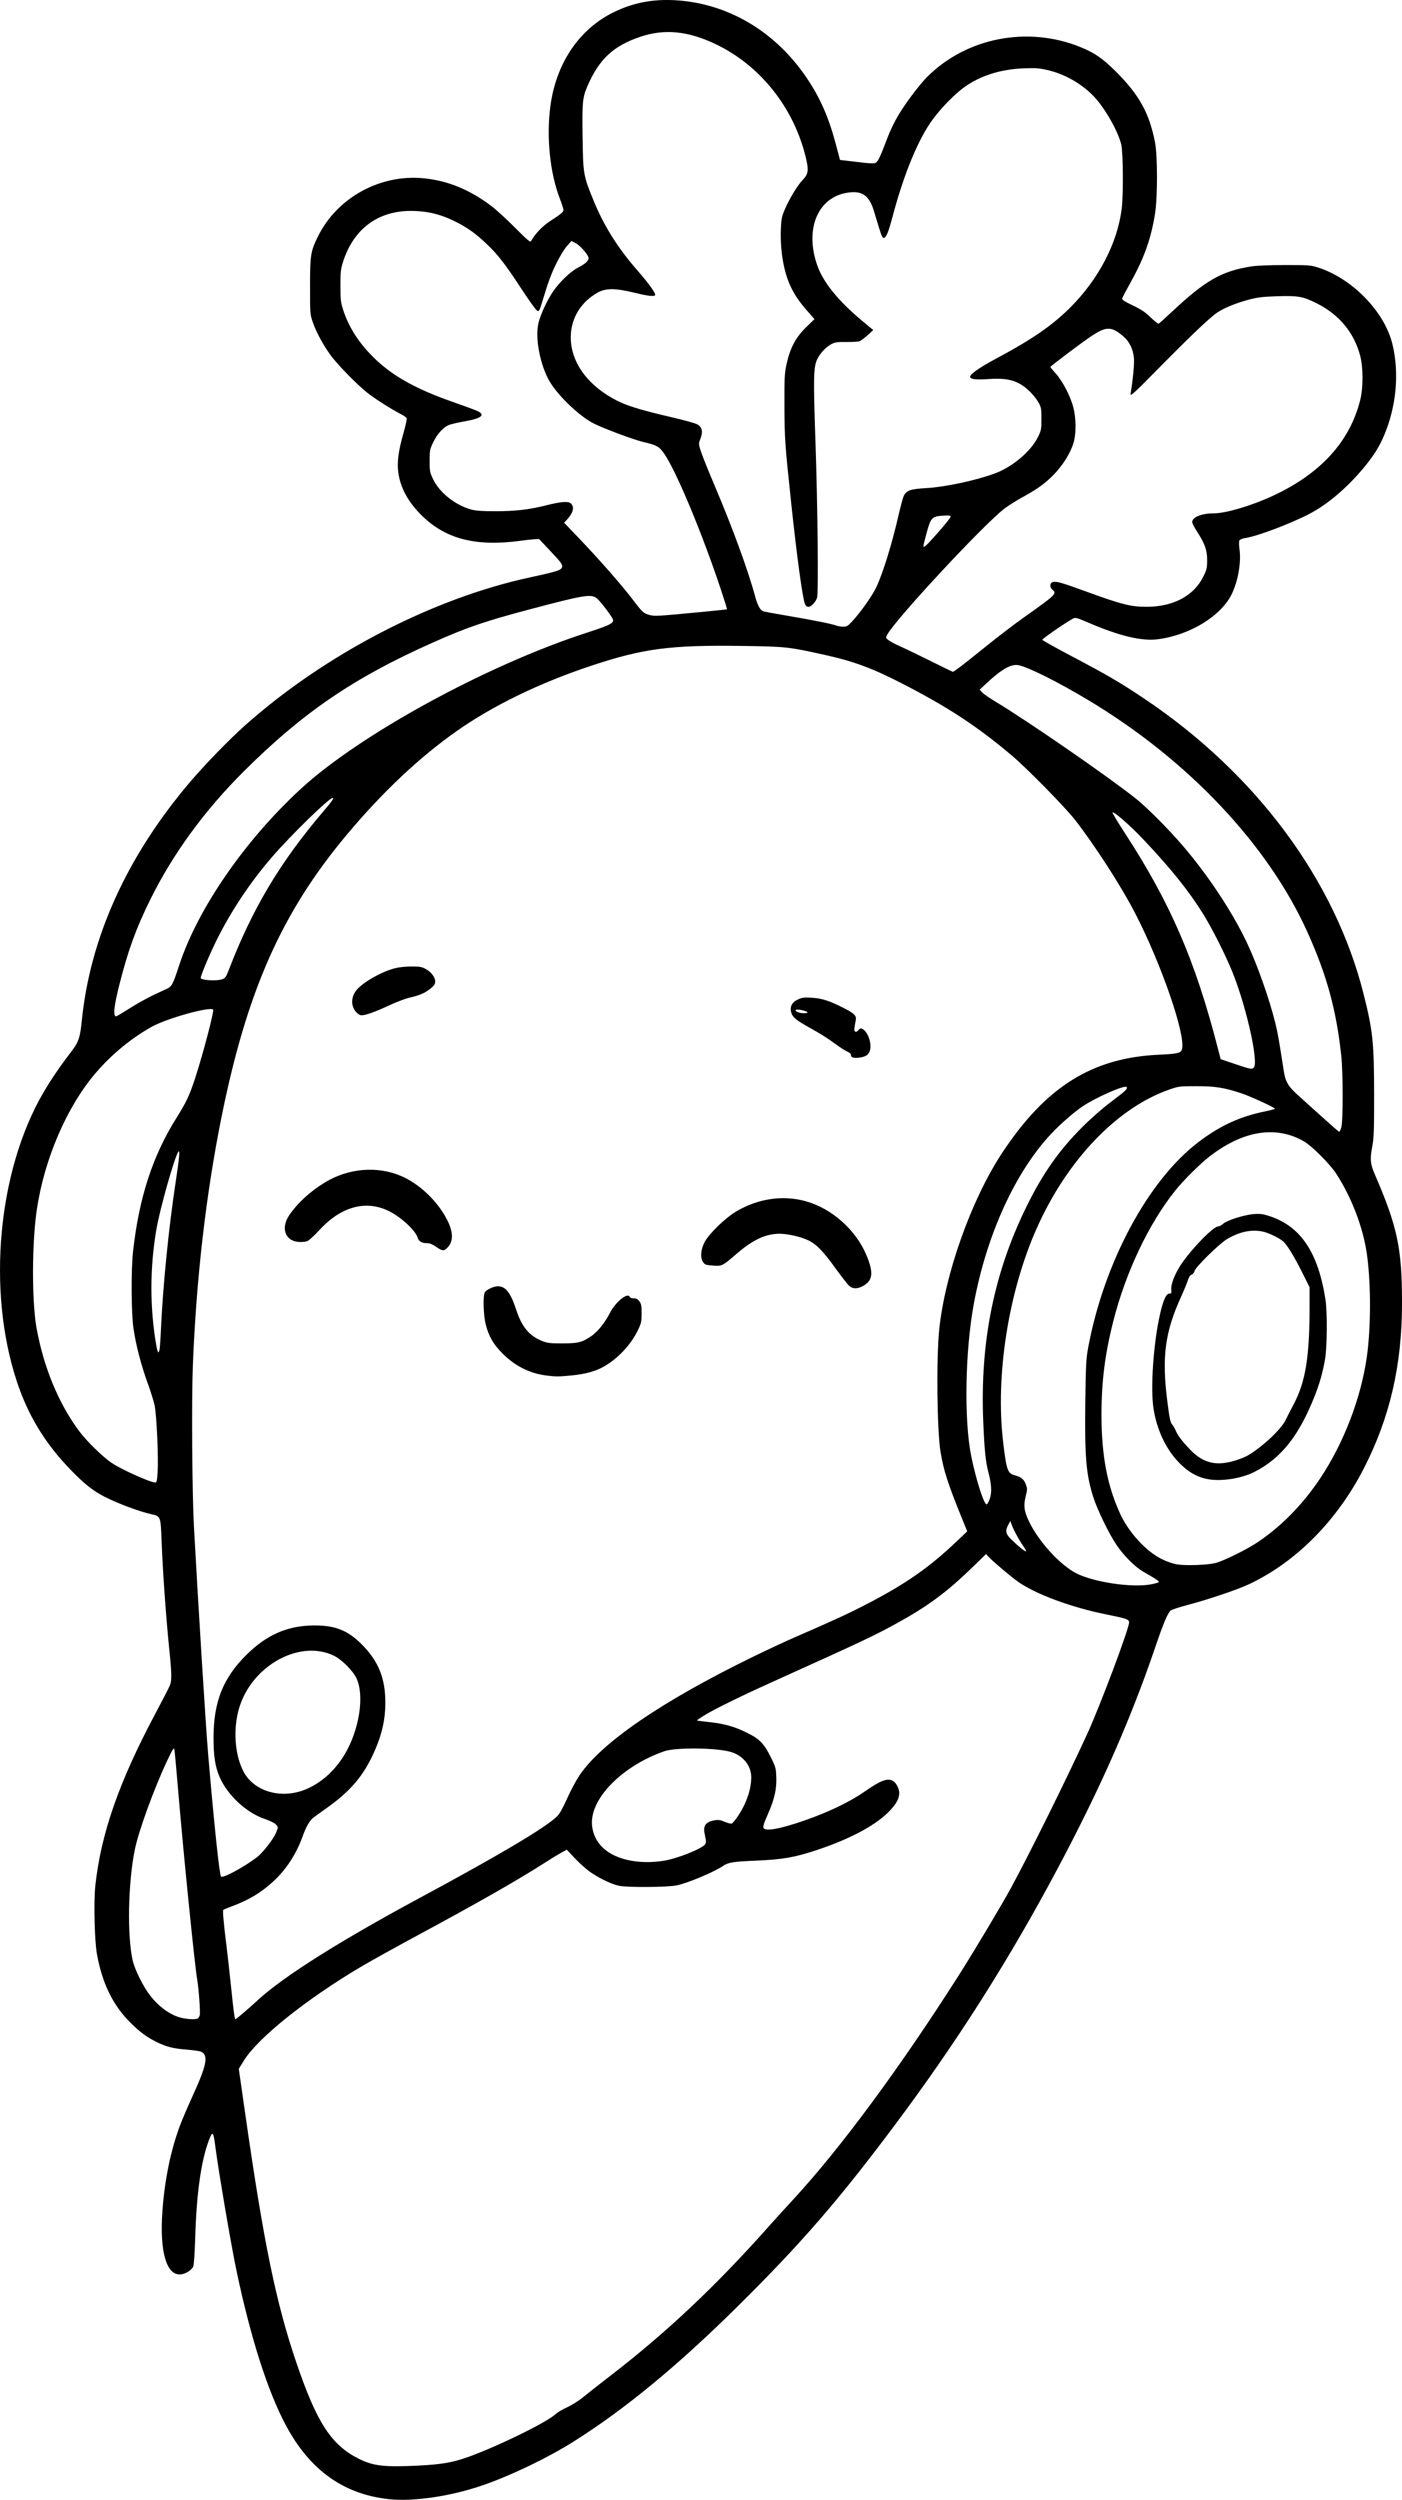 <?xml version="1.0" encoding="UTF-8" standalone="no"?>
<!-- Created with Inkscape (http://www.inkscape.org/) -->

<svg
   width="353.464mm"
   height="629.824mm"
   viewBox="0 0 353.464 629.824"
   version="1.1"
   id="svg1"
   xml:space="preserve"
   xmlns="http://www.w3.org/2000/svg"
   xmlns:svg="http://www.w3.org/2000/svg"><defs
     id="defs1" /><g
     id="layer1"
     transform="translate(595.52,208.441)"><path
       style="fill:#000000"
       d="m -497.642,421.201 c -11.33,-1.272 -19.77,-7.332 -25.761,-18.499 -4.594,-8.562 -8.909,-22.042 -12.492,-39.026 -1.323,-6.272 -4.558,-25.228 -5.316,-31.147 -0.516,-4.028 -0.711,-4.221 -1.672,-1.653 -1.949,5.209 -3.078,13.246 -3.421,24.344 -0.137,4.433 -0.324,7.078 -0.529,7.459 -0.54,1.008 -2.156,1.923 -3.395,1.923 -3.406,0 -5.049,-5.96 -4.357,-15.804 0.558,-7.932 2.088,-15.427 4.426,-21.672 0.537,-1.435 1.913,-4.66 3.058,-7.168 3.709,-8.125 4.185,-10.464 2.33,-11.457 -0.293,-0.157 -1.928,-0.398 -3.632,-0.537 -3.584,-0.291 -5.253,-0.721 -7.829,-2.019 -2.376,-1.197 -4.075,-2.461 -6.382,-4.752 -4.443,-4.41 -7.13,-9.899 -8.464,-17.291 -0.612,-3.388 -0.845,-13.254 -0.408,-17.265 1.43,-13.141 5.956,-26.102 15.128,-43.324 1.821,-3.42 3.474,-6.625 3.673,-7.124 0.505,-1.268 0.468,-3.018 -0.204,-9.545 -0.767,-7.453 -1.618,-19.471 -1.883,-26.586 -0.243,-6.546 -0.216,-6.474 -2.619,-7.004 -2.963,-0.654 -8.252,-2.617 -11.572,-4.295 -3.059,-1.546 -5.196,-3.223 -8.677,-6.808 -6.549,-6.745 -10.815,-13.754 -13.686,-22.489 -7.514,-22.864 -4.724,-52.976 6.728,-72.598 1.95,-3.342 4.2,-6.643 7.028,-10.312 1.845,-2.394 2.245,-3.554 2.661,-7.732 2.103,-21.079 11.409,-41.583 27.381,-60.325 3.699,-4.34 9.832,-10.651 13.711,-14.106 20.146,-17.947 47.249,-32.03 71.879,-37.35 7.101,-1.534 8.048,-1.85 8.152,-2.72 0.067,-0.564 -0.436,-1.237 -2.75,-3.684 -1.558,-1.647 -2.922,-3.095 -3.031,-3.218 -0.11,-0.123 -2.131,0.041 -4.491,0.365 -11.655,1.6 -19.398,-0.445 -25.528,-6.742 -3.19,-3.278 -4.97,-6.633 -5.516,-10.401 -0.364,-2.508 0.022,-5.472 1.292,-9.932 0.53,-1.862 0.9,-3.554 0.821,-3.758 -0.079,-0.205 -0.655,-0.632 -1.28,-0.95 -2.393,-1.216 -6.515,-3.822 -8.546,-5.403 -2.596,-2.02 -7.775,-7.319 -9.454,-9.672 -1.844,-2.584 -3.513,-5.678 -4.345,-8.056 -0.737,-2.106 -0.739,-2.13 -0.74,-9.123 -10e-4,-7.954 0.142,-8.856 2.003,-12.626 4.826,-9.774 15.695,-15.737 26.682,-14.638 6.026,0.602 11.442,2.808 16.886,6.877 1.268,0.947 4.013,3.447 6.1,5.554 3.053,3.083 3.841,3.75 4.029,3.414 1.024,-1.829 2.866,-3.779 4.694,-4.967 2.91,-1.892 3.49,-2.377 3.49,-2.921 0,-0.265 -0.419,-1.566 -0.93,-2.891 -2.46,-6.37 -3.389,-15.413 -2.377,-23.133 1.419,-10.821 7.18,-19.432 15.875,-23.724 4.888,-2.413 9.857,-3.392 15.583,-3.071 13.303,0.746 25.358,7.888 33.278,19.715 3.373,5.037 5.472,9.85 7.285,16.706 l 1.011,3.822 1.584,0.181 c 0.871,0.1 2.733,0.32 4.137,0.49 1.404,0.17 2.777,0.238 3.052,0.15 0.706,-0.224 1.211,-1.188 2.722,-5.191 1.34,-3.55 2.456,-5.802 4.196,-8.461 1.869,-2.858 4.701,-6.508 6.263,-8.072 9.926,-9.939 25.413,-12.942 38.731,-7.509 3.546,1.447 5.58,2.858 8.905,6.18 5.857,5.852 8.365,10.379 9.824,17.735 0.664,3.348 0.673,13.818 0.015,17.992 -0.977,6.198 -2.698,11.084 -6.01,17.06 -1.168,2.107 -2.189,4.037 -2.269,4.289 -0.117,0.367 0.409,0.724 2.65,1.796 2.199,1.053 3.168,1.704 4.542,3.051 1,0.981 1.875,1.636 2.048,1.533 0.166,-0.099 1.73,-1.515 3.476,-3.146 8.325,-7.778 12.382,-10.08 19.844,-11.257 1.256,-0.198 4.698,-0.338 8.467,-0.343 5.822,-0.008 6.504,0.039 8.202,0.573 8.732,2.746 16.936,11.169 18.911,19.416 1.732,7.229 0.986,15.51 -2.053,22.781 -1.283,3.07 -2.733,5.363 -5.413,8.557 -4.191,4.995 -9.126,9.136 -13.651,11.454 -4.869,2.494 -13.044,5.561 -15.992,5.999 -0.751,0.112 -1.356,0.363 -1.49,0.62 -0.127,0.242 -0.117,1.187 0.022,2.152 0.472,3.263 -0.32,7.938 -1.909,11.267 -2.667,5.588 -10.612,10.448 -18.748,11.468 -4.014,0.503 -9.652,-0.843 -17.276,-4.127 -2.945,-1.268 -3.433,-1.406 -3.969,-1.123 -1.841,0.974 -7.885,5.142 -7.806,5.382 0.051,0.156 3.372,2.009 7.379,4.119 8.927,4.701 12.242,6.636 18.204,10.625 28.232,18.89 48.165,45.689 55.418,74.504 2.345,9.315 2.645,12.213 2.652,25.599 0.005,8.98 -0.058,10.658 -0.488,12.935 -0.586,3.104 -0.477,4.256 0.649,6.861 5.731,13.262 6.869,18.63 6.872,32.414 0.003,15.67 -3.028,28.822 -9.605,41.669 -6.735,13.156 -17.037,23.564 -28.874,29.171 -2.963,1.403 -10.468,3.941 -15.643,5.289 -2.037,0.531 -3.931,1.161 -4.207,1.401 -0.762,0.661 -1.829,3.192 -3.858,9.154 -6.7,19.684 -15.06,38.306 -27.206,60.603 -11.327,20.794 -23.662,40.011 -38.079,59.327 -14.455,19.366 -23.912,30.285 -40.064,46.257 -15.197,15.027 -28.589,26.044 -41.5,34.136 -6.402,4.013 -15.467,8.371 -22.515,10.824 -8.22,2.861 -17.71,4.265 -24.035,3.554 z m 7.656,-8.442 c 5.485,-0.273 8.284,-0.728 11.774,-1.915 7.141,-2.427 20.564,-8.943 22.754,-11.046 0.437,-0.42 1.742,-1.193 2.9,-1.718 1.158,-0.525 2.944,-1.646 3.969,-2.49 1.025,-0.844 4.304,-3.417 7.287,-5.719 13.935,-10.751 26.31,-22.42 39.428,-37.176 1.358,-1.528 4.227,-4.683 6.375,-7.011 11.904,-12.903 26.831,-33.103 41.644,-56.356 3.852,-6.047 10.986,-17.985 13.281,-22.225 4.898,-9.048 13.714,-26.845 19.139,-38.638 3.223,-7.006 10.572,-26.555 10.572,-28.123 0,-0.788 -0.579,-0.991 -5.821,-2.046 -8.767,-1.765 -17.742,-5.093 -22.18,-8.224 -1.821,-1.285 -6.304,-5.075 -7.43,-6.282 l -0.638,-0.684 -3.331,3.239 c -6.583,6.401 -11.4,9.957 -19.442,14.354 -5.67,3.1 -8.303,4.338 -31.514,14.816 -7.939,3.584 -14.565,6.854 -16.989,8.385 -0.929,0.587 -1.654,1.1 -1.61,1.14 0.043,0.04 1.36,0.21 2.925,0.377 3.977,0.424 6.508,1.128 9.651,2.685 3.268,1.618 4.328,2.711 6.106,6.29 1.166,2.347 1.246,2.646 1.332,4.948 0.109,2.943 -0.478,5.577 -2.019,9.049 -1.37,3.088 -1.507,3.682 -0.919,3.986 1.145,0.592 6.042,-0.598 12.504,-3.039 4.898,-1.851 9.477,-4.147 12.575,-6.307 4.161,-2.901 5.84,-3.545 7.263,-2.783 0.781,0.418 1.594,1.967 1.594,3.037 0,1.345 -0.628,2.563 -2.217,4.301 -3.316,3.628 -9.797,7.163 -18.411,10.041 -5.69,1.901 -8.751,2.439 -15.488,2.72 -5.748,0.239 -7.033,0.447 -8.334,1.343 -2.201,1.515 -8.807,4.291 -11.623,4.884 -2.331,0.49 -12.475,0.56 -14.624,0.101 -1.965,-0.42 -5.457,-2.135 -7.561,-3.712 -0.978,-0.734 -2.631,-2.245 -3.672,-3.358 l -1.893,-2.023 -1.414,0.777 c -0.778,0.428 -2.545,1.506 -3.928,2.396 -6.621,4.263 -16.744,10.046 -31.485,17.985 -5.894,3.174 -12.72,6.96 -15.17,8.413 -13.755,8.156 -25.914,17.902 -29.411,23.572 l -1.281,2.078 1.655,11.548 c 4.638,32.361 7.736,47.412 12.861,62.48 5.134,15.094 8.792,20.728 15.716,24.206 3.647,1.832 6.483,2.156 15.101,1.727 z m -55.664,-112.654 c 0.162,-0.107 0.379,-0.463 0.481,-0.792 0.199,-0.637 -0.228,-6.638 -0.645,-9.06 -0.632,-3.675 -3.469,-31.839 -4.77,-47.36 -0.458,-5.457 -0.896,-10.22 -0.974,-10.583 -0.117,-0.545 -0.419,-0.08 -1.715,2.646 -3.326,6.995 -7.289,17.853 -8.259,22.629 -1.705,8.392 -1.959,21.687 -0.535,27.907 0.54,2.358 2.68,6.649 4.432,8.888 2.071,2.647 4.671,4.587 7.253,5.412 1.547,0.494 4.192,0.67 4.732,0.314 z m 11.538,-1.436 c 1.059,-0.901 2.671,-2.328 3.584,-3.171 6.402,-5.913 20.567,-14.85 40.807,-25.747 20.343,-10.952 31.76,-17.73 34.679,-20.591 0.596,-0.584 1.435,-2.077 2.448,-4.356 0.848,-1.907 2.233,-4.516 3.079,-5.798 5.465,-8.287 20.786,-18.782 43.799,-30.002 3.493,-1.703 8.195,-3.896 10.451,-4.875 9.916,-4.3 13.942,-6.16 18.653,-8.619 9.678,-5.05 15.419,-9.074 22.352,-15.665 l 2.59,-2.463 -1.447,-3.559 c -3.396,-8.352 -4.506,-11.805 -5.269,-16.392 -0.893,-5.367 -1.1,-23.28 -0.356,-30.75 1.391,-13.96 8.065,-32.771 15.798,-44.524 11.022,-16.754 22.735,-24.103 39.622,-24.863 4.763,-0.214 5.593,-0.425 5.824,-1.479 0.84,-3.825 -5.296,-21.52 -11.877,-34.248 -3.466,-6.703 -10.063,-16.937 -15.085,-23.399 -2.49,-3.204 -12.048,-12.94 -15.904,-16.2 -8.555,-7.233 -15.785,-12.011 -26.868,-17.756 -8.32,-4.313 -12.81,-5.988 -20.757,-7.744 -8.738,-1.931 -9.396,-2.001 -20.277,-2.162 -18.213,-0.27 -25.074,0.625 -38.166,4.977 -13.088,4.351 -24.811,10.042 -33.991,16.499 -9.387,6.603 -18.723,15.404 -27.656,26.073 -16.446,19.64 -25.204,39.387 -31.625,71.305 -3.888,19.326 -6.337,40.583 -7.193,62.442 -0.343,8.768 -0.181,32.31 0.281,40.746 1.14,20.823 2.969,50.068 3.581,57.282 1.483,17.464 2.841,30.33 3.243,30.733 0.473,0.473 5.57,-2.263 8.964,-4.812 1.614,-1.212 4.342,-4.735 4.999,-6.455 0.465,-1.217 0.464,-1.228 -0.138,-1.869 -0.34,-0.362 -1.511,-0.946 -2.669,-1.332 -4.702,-1.566 -9.442,-5.925 -11.499,-10.576 -1.126,-2.546 -1.567,-5.406 -1.55,-10.054 0.032,-8.98 2.415,-14.948 8.293,-20.77 5.177,-5.128 10.476,-7.408 17.216,-7.408 5.164,0 8.305,1.247 11.762,4.67 4.297,4.255 6.071,8.63 6.046,14.91 -0.019,4.692 -1.105,8.92 -3.569,13.891 -2.491,5.027 -5.72,8.637 -11.199,12.52 -1.455,1.032 -2.974,2.129 -3.375,2.438 -0.951,0.734 -1.848,2.297 -2.728,4.753 -1.591,4.442 -4.134,8.335 -7.409,11.342 -3.079,2.827 -6.117,4.647 -10.434,6.249 -1.091,0.405 -2.058,0.81 -2.147,0.9 -0.19,0.19 0.082,3.213 0.821,9.159 0.29,2.328 0.825,7.125 1.188,10.66 0.624,6.06 0.858,7.729 1.085,7.729 0.053,0 0.963,-0.737 2.022,-1.639 z m 76.183,-160.571 c -4.01,-0.52 -7.767,-2.403 -10.771,-5.398 -2.432,-2.425 -3.577,-4.378 -4.36,-7.44 -0.583,-2.28 -0.726,-7.17 -0.237,-8.084 0.353,-0.66 2.218,-1.534 3.286,-1.541 1.953,-0.012 3.218,1.599 4.624,5.885 1.432,4.368 3.291,6.603 6.583,7.915 1.293,0.515 1.973,0.595 5.065,0.591 4.011,-0.005 4.979,-0.252 7.346,-1.872 1.556,-1.065 3.423,-3.392 4.614,-5.753 1.427,-2.827 4.597,-5.381 5.04,-4.06 0.061,0.182 0.503,0.331 0.982,0.331 0.647,0 1.016,0.192 1.432,0.747 0.471,0.627 0.561,1.114 0.561,3.043 0,2.091 -0.085,2.472 -0.952,4.28 -1.749,3.647 -5.13,7.222 -8.706,9.206 -2.039,1.131 -4.676,1.839 -8.05,2.161 -3.22,0.307 -4.032,0.306 -6.46,-0.009 z m 76.607,-22.476 c -0.374,-0.294 -1.903,-2.229 -3.398,-4.299 -3.364,-4.66 -4.995,-6.328 -7.165,-7.331 -1.877,-0.867 -5.092,-1.592 -7.06,-1.592 -3.533,0 -6.769,1.509 -10.907,5.086 -3.55,3.069 -3.675,3.129 -6.043,2.931 -1.781,-0.149 -1.955,-0.219 -2.435,-0.98 -0.698,-1.106 -0.505,-3.12 0.478,-4.98 1.092,-2.068 5.314,-6.146 7.971,-7.698 5.566,-3.252 11.758,-4.152 17.525,-2.546 6.601,1.838 12.678,7.274 15.335,13.719 1.821,4.415 1.541,6.377 -1.103,7.727 -1.268,0.647 -2.348,0.635 -3.199,-0.034 z m -104.262,-9.943 c -0.835,-0.583 -1.595,-0.899 -2.166,-0.899 -1.442,0 -2.156,-0.41 -2.492,-1.43 -0.641,-1.941 -4.38,-5.328 -7.488,-6.782 -5.775,-2.702 -11.948,-0.925 -17.354,4.996 -1.184,1.297 -2.511,2.506 -2.949,2.687 -0.463,0.192 -1.408,0.279 -2.256,0.209 -3.345,-0.277 -4.475,-3.515 -2.334,-6.691 2.096,-3.11 5.348,-6.087 9.14,-8.366 5.831,-3.504 13.007,-4.109 18.981,-1.599 4.627,1.944 9.218,6.275 11.665,11.004 1.641,3.171 1.671,5.546 0.09,7.127 -0.884,0.884 -1.254,0.851 -2.838,-0.255 z m 105.202,-47.656 c -0.372,-0.069 -0.595,-0.301 -0.595,-0.618 0,-0.326 -0.319,-0.64 -0.89,-0.879 -0.489,-0.205 -1.769,-1.015 -2.844,-1.801 -2.311,-1.69 -3.747,-2.594 -7.047,-4.438 -3.103,-1.734 -3.956,-2.458 -4.281,-3.636 -0.408,-1.477 0.193,-2.615 1.744,-3.301 1.067,-0.472 1.587,-0.532 3.518,-0.407 2.488,0.161 4.36,0.762 7.815,2.51 2.797,1.415 3.404,1.997 3.201,3.071 -0.458,2.419 -0.474,2.748 -0.146,2.951 0.212,0.131 0.515,-0.01 0.813,-0.378 0.384,-0.475 0.575,-0.533 0.997,-0.307 0.828,0.443 1.586,1.696 1.893,3.13 0.351,1.639 0.057,2.906 -0.817,3.521 -0.683,0.48 -2.353,0.77 -3.362,0.582 z m -11.634,-11.482 c -0.352,-0.352 -2.48,-0.778 -2.824,-0.566 -0.486,0.301 0.769,0.862 1.927,0.862 0.88,0 1.115,-0.078 0.897,-0.296 z m -113.639,0.098 c -1.399,-1.483 -1.437,-3.727 -0.093,-5.488 1.497,-1.963 6.146,-4.658 9.677,-5.611 1.059,-0.286 2.686,-0.466 4.233,-0.47 2.196,-0.005 2.662,0.077 3.694,0.655 1.46,0.818 2.445,2.205 2.338,3.29 -0.059,0.596 -0.403,1.038 -1.382,1.776 -1.431,1.079 -2.547,1.541 -5.245,2.169 -0.982,0.229 -3.304,1.124 -5.159,1.989 -3.377,1.574 -5.753,2.417 -6.812,2.417 -0.31,0 -0.873,-0.327 -1.25,-0.728 z m 77.713,213.695 c 3.266,-0.554 9.238,-2.935 10.165,-4.053 0.195,-0.235 0.286,-0.737 0.209,-1.147 -0.076,-0.402 -0.223,-1.17 -0.327,-1.708 -0.383,-1.979 0.381,-2.902 2.713,-3.275 0.769,-0.123 1.398,-0.013 2.404,0.42 0.749,0.322 1.534,0.52 1.744,0.44 0.21,-0.08 0.88,-0.881 1.491,-1.78 2.179,-3.209 3.421,-6.803 3.424,-9.908 0.003,-2.881 -2.061,-5.447 -5.11,-6.352 -3.662,-1.087 -13.929,-1.194 -16.844,-0.175 -10.734,3.752 -18.86,12.114 -18.179,18.709 0.292,2.829 1.753,5.162 4.238,6.768 3.409,2.203 8.685,2.976 14.073,2.062 z m -90.712,-17.856 c 3.887,-1.541 7.391,-4.609 9.875,-8.645 3.807,-6.186 5.223,-14.981 3.13,-19.435 -0.89,-1.893 -3.678,-4.692 -5.633,-5.654 -8.577,-4.222 -20.636,2.348 -23.906,13.025 -1.621,5.292 -1.18,11.898 1.078,16.164 2.63,4.968 9.38,6.953 15.456,4.544 z m 213.232,-51.732 c 0.863,-0.159 1.74,-0.384 1.947,-0.5 0.393,-0.219 -0.15,-0.604 -3.734,-2.65 -2.143,-1.224 -5.068,-4.153 -6.907,-6.916 -1.88,-2.825 -4.695,-8.624 -5.722,-11.785 -1.851,-5.698 -2.24,-10.253 -2.061,-24.089 0.119,-9.197 0.207,-10.906 0.696,-13.566 3.958,-21.514 15.159,-42.371 27.933,-52.013 5.474,-4.132 10.378,-6.369 16.867,-7.694 1.273,-0.26 2.315,-0.543 2.315,-0.629 0,-0.303 -6.247,-3.161 -8.599,-3.934 -4.273,-1.404 -6.461,-1.744 -11.245,-1.743 -4.233,5.04e-4 -4.44,0.026 -6.801,0.851 -13.161,4.595 -25.712,17.71 -33.384,34.883 -7.155,16.016 -10.487,37.134 -8.501,53.881 0.849,7.162 1.119,7.93 2.955,8.424 1.625,0.438 2.261,0.957 2.754,2.247 0.415,1.086 0.414,1.273 -0.02,3.041 -0.576,2.35 -0.418,3.643 0.752,6.153 2.376,5.098 7.883,11.163 12.049,13.267 4.417,2.232 13.962,3.646 18.704,2.772 z m 16.387,-5.399 c 2.15,-0.57 7.961,-3.45 10.716,-5.311 6.484,-4.38 12.252,-10.49 16.787,-17.783 5.726,-9.209 9.71,-20.468 10.841,-30.639 0.841,-7.567 0.735,-17.689 -0.256,-24.363 -0.979,-6.592 -3.851,-14.062 -7.673,-19.954 -1.555,-2.398 -6.078,-6.943 -8.079,-8.118 -7.036,-4.132 -15.438,-2.801 -23.923,3.789 -2.4,1.864 -6.582,6.025 -8.627,8.583 -6.631,8.296 -12.433,20.497 -15.539,32.676 -2.168,8.501 -3.041,15.399 -3.03,23.945 0.013,10.112 1.454,17.709 4.697,24.762 2.182,4.747 6.52,9.472 10.495,11.433 1.37,0.676 2.872,1.192 3.935,1.352 2.33,0.351 7.71,0.144 9.657,-0.372 z m -1.455,-21.036 c -3.114,-0.446 -5.636,-1.893 -8.229,-4.721 -3.003,-3.275 -5.12,-7.88 -5.957,-12.956 -0.843,-5.114 -0.073,-16.559 1.613,-23.965 0.812,-3.569 1.546,-5.188 2.351,-5.188 0.509,0 0.567,-0.119 0.484,-0.995 -0.131,-1.378 0.947,-4.109 2.554,-6.467 2.757,-4.046 8.084,-9.472 9.301,-9.472 0.276,0 0.807,-0.283 1.181,-0.629 0.974,-0.903 5.424,-2.311 7.815,-2.473 1.679,-0.114 2.31,-0.025 4.101,0.576 7.723,2.591 12.089,9.152 13.919,20.916 0.504,3.239 0.434,12.158 -0.119,15.214 -0.592,3.273 -1.336,5.922 -2.487,8.864 -4.018,10.264 -8.545,15.984 -15.376,19.429 -3.064,1.545 -7.833,2.344 -11.15,1.869 z m 6.848,-4.919 c 2.25,-0.755 3.145,-1.247 5.456,-2.998 3.043,-2.306 5.95,-5.323 6.769,-7.025 0.422,-0.876 1.337,-2.665 2.034,-3.975 2.995,-5.629 4.026,-11.908 4.028,-24.544 l 9.4e-4,-4.964 -1.885,-3.767 c -2.03,-4.057 -3.748,-6.865 -4.759,-7.778 -0.888,-0.802 -3.586,-2.124 -5,-2.449 -2.874,-0.662 -5.942,-0.047 -9.14,1.833 -1.94,1.14 -7.954,7.038 -8.208,8.048 -0.099,0.395 -0.441,0.818 -0.759,0.939 -0.375,0.143 -0.699,0.625 -0.921,1.37 -0.189,0.632 -0.932,2.441 -1.651,4.018 -4.154,9.106 -4.976,15.296 -3.533,26.61 0.522,4.093 0.759,5.249 1.164,5.689 0.28,0.303 0.697,1.009 0.927,1.567 0.521,1.264 1.633,2.731 3.711,4.892 3.322,3.455 6.792,4.202 11.764,2.534 z m -54.014,21.522 c -1.105,-1.612 -2.334,-3.899 -2.807,-5.226 l -0.33,-0.926 -0.501,0.926 c -0.87,1.606 -0.701,2.361 0.866,3.868 1.763,1.696 3.44,3.033 3.601,2.872 0.069,-0.069 -0.304,-0.75 -0.828,-1.514 z m -8.326,-11.725 c 0.555,-1.55 0.445,-3.751 -0.328,-6.597 -0.71,-2.615 -1.027,-5.724 -1.325,-12.99 -0.819,-19.969 2.727,-37.457 10.993,-54.215 4.047,-8.203 8.168,-14.058 13.982,-19.86 2.298,-2.293 5.133,-4.772 7.392,-6.463 3.496,-2.616 4.155,-3.252 3.771,-3.637 -0.533,-0.533 -7.626,2.581 -11.037,4.846 -2.159,1.433 -5.615,4.444 -7.932,6.908 -9.114,9.695 -16.313,25.478 -19.531,42.813 -2.209,11.902 -2.505,29.442 -0.651,38.497 1.245,6.08 3.254,12.304 3.904,12.097 0.162,-0.051 0.504,-0.681 0.761,-1.399 z m -209.796,-6.849 c 0.223,-3.644 -0.255,-14.244 -0.751,-16.644 -0.215,-1.042 -0.998,-3.56 -1.74,-5.596 -1.655,-4.541 -2.969,-9.581 -3.59,-13.769 -0.571,-3.851 -0.639,-14.738 -0.121,-19.434 1.488,-13.493 4.909,-24.041 10.896,-33.597 2.564,-4.092 3.322,-5.698 4.752,-10.059 1.942,-5.924 4.854,-17.008 4.549,-17.313 -0.817,-0.817 -11.617,2.187 -15.407,4.285 -5.775,3.197 -11.367,7.987 -15.522,13.293 -7.145,9.127 -12.47,22.693 -13.832,35.243 -0.961,8.85 -0.846,21.415 0.252,27.463 1.786,9.84 5.483,18.804 10.638,25.798 1.912,2.594 6.068,6.659 8.35,8.168 2.561,1.693 9.586,4.847 10.934,4.908 0.351,0.016 0.451,-0.448 0.592,-2.746 z m 0.545,-31.167 c 0.075,-0.618 0.206,-2.732 0.291,-4.696 0.459,-10.613 1.962,-25.653 3.701,-37.048 0.96,-6.288 1.142,-8.399 0.663,-7.667 -1.012,1.545 -4.639,14.406 -5.522,19.579 -1.661,9.727 -1.661,19.745 8.4e-4,29.303 0.158,0.91 0.387,1.654 0.509,1.654 0.122,0 0.283,-0.506 0.358,-1.124 z m 297.872,-55.562 c 0.46,-1.516 0.457,-13.798 -0.004,-18.058 -1.25,-11.548 -3.656,-20.335 -8.526,-31.132 -9.954,-22.072 -30.158,-43.444 -55.29,-58.487 -7.753,-4.641 -15.299,-8.401 -17.643,-8.794 -1.863,-0.312 -4.251,1.072 -8.14,4.716 l -1.574,1.475 0.648,0.691 c 0.356,0.38 1.925,1.46 3.486,2.401 8.338,5.025 28.724,19.116 35.379,24.453 2.845,2.282 8.247,7.723 11.807,11.892 6.418,7.517 12.43,16.624 16.104,24.392 2.552,5.396 5.597,14.02 7.13,20.19 0.59,2.376 0.893,4.09 2.13,12.08 0.433,2.795 1.123,3.905 4.037,6.489 1.119,0.993 3.769,3.375 5.887,5.294 2.119,1.919 3.937,3.497 4.04,3.506 0.104,0.009 0.342,-0.489 0.529,-1.108 z m -22.069,-15.068 c 1.248,-1.248 -1.675,-14.597 -5.136,-23.464 -1.703,-4.361 -5.28,-11.502 -7.703,-15.377 -3.609,-5.771 -8.056,-11.306 -14.935,-18.586 -3.406,-3.605 -7.676,-7.328 -7.839,-6.836 -0.047,0.14 1.361,2.475 3.127,5.187 11.378,17.468 17.674,31.967 23.274,53.605 l 0.865,3.34 3.605,1.221 c 3.895,1.319 4.262,1.39 4.743,0.909 z M -562.863,45.633 c 2.837,-1.794 5.485,-3.191 9.167,-4.836 1.52,-0.679 1.677,-0.965 3.4,-6.187 4.675,-14.17 16.51,-31.304 30.571,-44.26 14.857,-13.69 46.815,-31.147 72.014,-39.338 6.63,-2.155 7.313,-2.559 6.499,-3.839 -1.175,-1.847 -3.364,-4.586 -4,-5.002 -1.46,-0.957 -3.372,-0.629 -16.331,2.8 -11.841,3.133 -16.203,4.626 -25.099,8.591 -19.693,8.776 -32.491,17.5 -47.344,32.272 -10.012,9.957 -18.013,20.932 -23.736,32.56 -3.53,7.171 -5.478,12.539 -7.671,21.14 -1.395,5.471 -1.671,8.097 -0.85,8.097 0.122,0 1.644,-0.899 3.382,-1.998 z m 23.359,-7.344 c 0.788,-0.281 0.98,-0.563 1.751,-2.565 5.845,-15.193 12.835,-26.901 23.647,-39.609 2.349,-2.761 2.876,-3.519 2.447,-3.519 -0.894,0 -10.448,9.307 -15.238,14.843 -5.726,6.618 -10.733,14.197 -14.404,21.802 -1.872,3.878 -3.807,8.599 -3.607,8.799 0.539,0.539 4.127,0.704 5.404,0.248 z m 185.924,-78.611 c 0.866,-0.643 3.906,-3.054 6.756,-5.358 2.85,-2.304 7.017,-5.487 9.26,-7.074 8.197,-5.799 8.557,-6.141 7.42,-7.062 -0.809,-0.655 -0.748,-1.77 0.109,-1.985 0.892,-0.224 2.165,0.143 8.506,2.453 8.876,3.234 11.111,3.793 15.115,3.786 6.719,-0.012 11.867,-2.755 14.261,-7.599 0.865,-1.75 0.964,-2.168 0.974,-4.117 0.014,-2.493 -0.575,-4.188 -2.46,-7.085 -0.608,-0.935 -1.179,-1.988 -1.268,-2.341 -0.333,-1.317 2.117,-2.402 5.428,-2.402 2.981,0 9.313,-1.866 14.663,-4.32 12.142,-5.571 19.618,-13.725 22.228,-24.245 0.779,-3.138 0.765,-8.262 -0.031,-11.217 -1.567,-5.822 -5.295,-10.3 -10.928,-13.128 -3.455,-1.734 -4.705,-1.957 -10.011,-1.786 -3.472,0.112 -4.885,0.276 -6.902,0.801 -3.194,0.831 -6.191,2.026 -7.982,3.18 -1.885,1.215 -6.354,5.445 -14.964,14.162 -6.51,6.591 -7.211,7.225 -7.073,6.4 0.609,-3.658 0.97,-7.529 0.837,-8.994 -0.204,-2.256 -1.177,-4.203 -2.757,-5.518 -3.035,-2.526 -4.262,-2.49 -8.309,0.244 -2.334,1.578 -10.001,7.358 -10.001,7.541 0,0.083 0.626,0.842 1.39,1.687 1.708,1.888 3.709,5.764 4.426,8.577 0.651,2.552 0.705,6.266 0.124,8.501 -0.769,2.958 -3.234,6.742 -6.097,9.358 -1.88,1.718 -3.746,2.988 -7.009,4.77 -1.395,0.762 -3.348,1.993 -4.342,2.737 -5.025,3.763 -27.379,27.759 -29.576,31.748 -0.469,0.852 -0.469,0.853 0.265,1.445 0.404,0.326 1.746,1.04 2.983,1.586 1.237,0.546 4.69,2.207 7.673,3.69 2.983,1.483 5.489,2.704 5.569,2.714 0.08,0.009 0.854,-0.509 1.72,-1.152 z m -27.186,-11.465 c 2.132,-2.281 5.139,-6.514 6.155,-8.665 1.713,-3.626 3.989,-10.999 5.653,-18.308 0.503,-2.211 1.102,-4.382 1.331,-4.824 0.681,-1.316 1.7,-1.654 5.688,-1.885 4.734,-0.274 12.318,-1.89 17.164,-3.659 4.469,-1.631 9.165,-5.585 10.936,-9.207 0.83,-1.697 0.882,-1.971 0.882,-4.583 0,-2.573 -0.057,-2.881 -0.769,-4.167 -0.423,-0.764 -1.461,-2.049 -2.307,-2.855 -2.71,-2.585 -5.388,-3.364 -10.285,-2.995 -2.854,0.215 -4.403,0.063 -4.601,-0.454 -0.252,-0.657 2.114,-2.343 6.793,-4.84 8.815,-4.705 13.929,-8.238 18.437,-12.738 7.15,-7.138 11.878,-16.207 12.964,-24.868 0.447,-3.567 0.364,-14.354 -0.126,-16.272 -0.876,-3.432 -4.104,-9.081 -6.854,-11.995 -3.024,-3.204 -7.351,-5.675 -11.695,-6.679 -2.173,-0.502 -3.008,-0.561 -6.137,-0.436 -5.707,0.228 -10.807,1.842 -14.79,4.679 -2.374,1.691 -5.789,5.153 -7.959,8.07 -3.684,4.951 -7.335,13.76 -10.23,24.69 -0.929,3.505 -1.464,4.89 -2.023,5.236 -0.419,0.259 -0.677,-0.236 -1.455,-2.795 -0.376,-1.237 -0.919,-3.023 -1.206,-3.969 -1.096,-3.612 -2.711,-4.927 -5.764,-4.693 -8.131,0.624 -11.924,8.986 -8.441,18.611 1.519,4.197 5.335,8.865 11.303,13.827 l 2.744,2.281 -1.421,1.284 c -0.782,0.706 -1.691,1.389 -2.021,1.518 -0.33,0.129 -1.819,0.22 -3.31,0.202 -2.26,-0.028 -2.885,0.058 -3.766,0.512 -1.339,0.69 -2.817,2.24 -3.568,3.739 -0.994,1.985 -1.053,4.555 -0.484,20.927 0.538,15.476 0.776,37.92 0.416,39.204 -0.299,1.066 -1.481,2.335 -2.174,2.335 -0.413,0 -0.699,-0.231 -0.899,-0.728 -0.617,-1.528 -2.032,-11.931 -3.482,-25.598 -1.567,-14.77 -1.662,-16.142 -1.686,-24.342 -0.02,-7.261 0.028,-8.163 0.562,-10.583 0.88,-3.986 2.306,-6.653 4.908,-9.183 l 2.099,-2.04 -1.715,-1.966 c -2.081,-2.387 -3.038,-3.759 -4.124,-5.914 -1.856,-3.686 -2.848,-9.265 -2.632,-14.811 0.097,-2.499 0.222,-3.122 0.979,-4.909 1.156,-2.727 3.244,-6.166 4.559,-7.509 1.371,-1.4 1.517,-2.406 0.793,-5.455 -3.019,-12.707 -11.557,-23.433 -22.918,-28.794 -6.891,-3.252 -12.767,-3.819 -18.764,-1.812 -6.833,2.287 -10.417,5.599 -13.358,12.343 -1.3,2.981 -1.413,4.13 -1.28,13.033 0.139,9.336 0.187,9.606 2.822,16.042 2.536,6.195 6.059,11.814 10.829,17.276 3.163,3.622 4.954,6.13 4.617,6.467 -0.349,0.349 -2.011,0.139 -5.288,-0.667 -4.633,-1.14 -7.068,-1.161 -9.06,-0.077 -4.338,2.36 -6.898,6.556 -6.898,11.306 0,5.927 3.714,11.438 10.264,15.228 3.255,1.884 6.483,2.923 15.798,5.084 2.619,0.608 5.207,1.331 5.75,1.606 1.398,0.709 1.609,1.93 0.713,4.11 -0.306,0.743 -0.267,1.07 0.341,2.91 0.377,1.14 1.929,4.99 3.449,8.556 4.369,10.245 8.383,21.215 10.128,27.673 0.681,2.523 1.319,3.654 2.217,3.934 0.232,0.072 2.921,0.558 5.977,1.079 6.502,1.109 11.371,2.084 12.303,2.464 0.364,0.148 1.129,0.277 1.701,0.286 0.909,0.015 1.188,-0.142 2.215,-1.24 z m -39.106,-2.353 c 4.147,-0.391 7.583,-0.744 7.634,-0.783 0.051,-0.039 -0.59,-2.133 -1.426,-4.652 -4.798,-14.464 -11.384,-30.245 -14.458,-34.643 -1.21,-1.73 -1.841,-2.076 -5.244,-2.873 -2.42,-0.567 -9.937,-3.372 -12.47,-4.654 -3.887,-1.967 -9.648,-7.622 -11.512,-11.299 -2.239,-4.418 -3.282,-10.65 -2.375,-14.183 0.55,-2.14 2.146,-5.557 3.614,-7.736 1.58,-2.346 4.436,-5.093 6.26,-6.021 1.831,-0.931 2.724,-1.723 2.724,-2.415 0,-0.758 -2.099,-3.182 -3.288,-3.796 l -1.039,-0.537 -1.154,1.307 c -0.634,0.719 -1.797,2.617 -2.584,4.217 -1.421,2.891 -1.977,4.388 -3.564,9.595 -0.78,2.561 -0.859,2.699 -1.371,2.425 -0.299,-0.16 -2.036,-2.572 -3.861,-5.361 -4.057,-6.2 -5.986,-8.703 -8.717,-11.308 -2.662,-2.54 -4.625,-3.989 -7.333,-5.412 -4.059,-2.134 -7.59,-3.03 -11.936,-3.031 -8.372,-5.1e-4 -14.511,4.65 -17.107,12.961 -0.537,1.719 -0.619,2.515 -0.611,5.953 0.009,3.622 0.074,4.165 0.751,6.218 1.481,4.491 4.167,8.539 8.199,12.355 4.489,4.249 10.301,7.457 19.087,10.534 2.765,0.968 5.593,2.004 6.284,2.301 2.397,1.03 1.352,1.941 -3.109,2.712 -1.455,0.252 -3.151,0.641 -3.769,0.865 -1.462,0.531 -3.068,2.292 -4.125,4.523 -0.775,1.635 -0.837,1.975 -0.837,4.545 0,2.584 0.06,2.905 0.858,4.589 1.628,3.437 5.69,6.652 9.739,7.706 1.104,0.287 2.856,0.403 6.061,0.4 4.946,-0.005 8.484,-0.412 12.558,-1.445 3.851,-0.976 5.711,-1.131 6.374,-0.531 0.993,0.898 0.635,2.368 -1.011,4.155 l -0.662,0.719 3.679,3.847 c 5.256,5.496 10.725,11.726 13.56,15.445 2.56,3.359 2.822,3.594 4.457,3.99 1.191,0.289 1.88,0.249 11.724,-0.68 z m 60.834,-20.123 c 1.758,-1.994 3.195,-3.795 3.195,-4.004 0,-0.307 -0.382,-0.354 -2.006,-0.25 -2.705,0.174 -3.021,0.513 -4.066,4.377 -0.444,1.64 -0.807,3.098 -0.807,3.241 0,0.657 0.708,0.011 3.684,-3.364 z"
       id="path1" /></g></svg>

